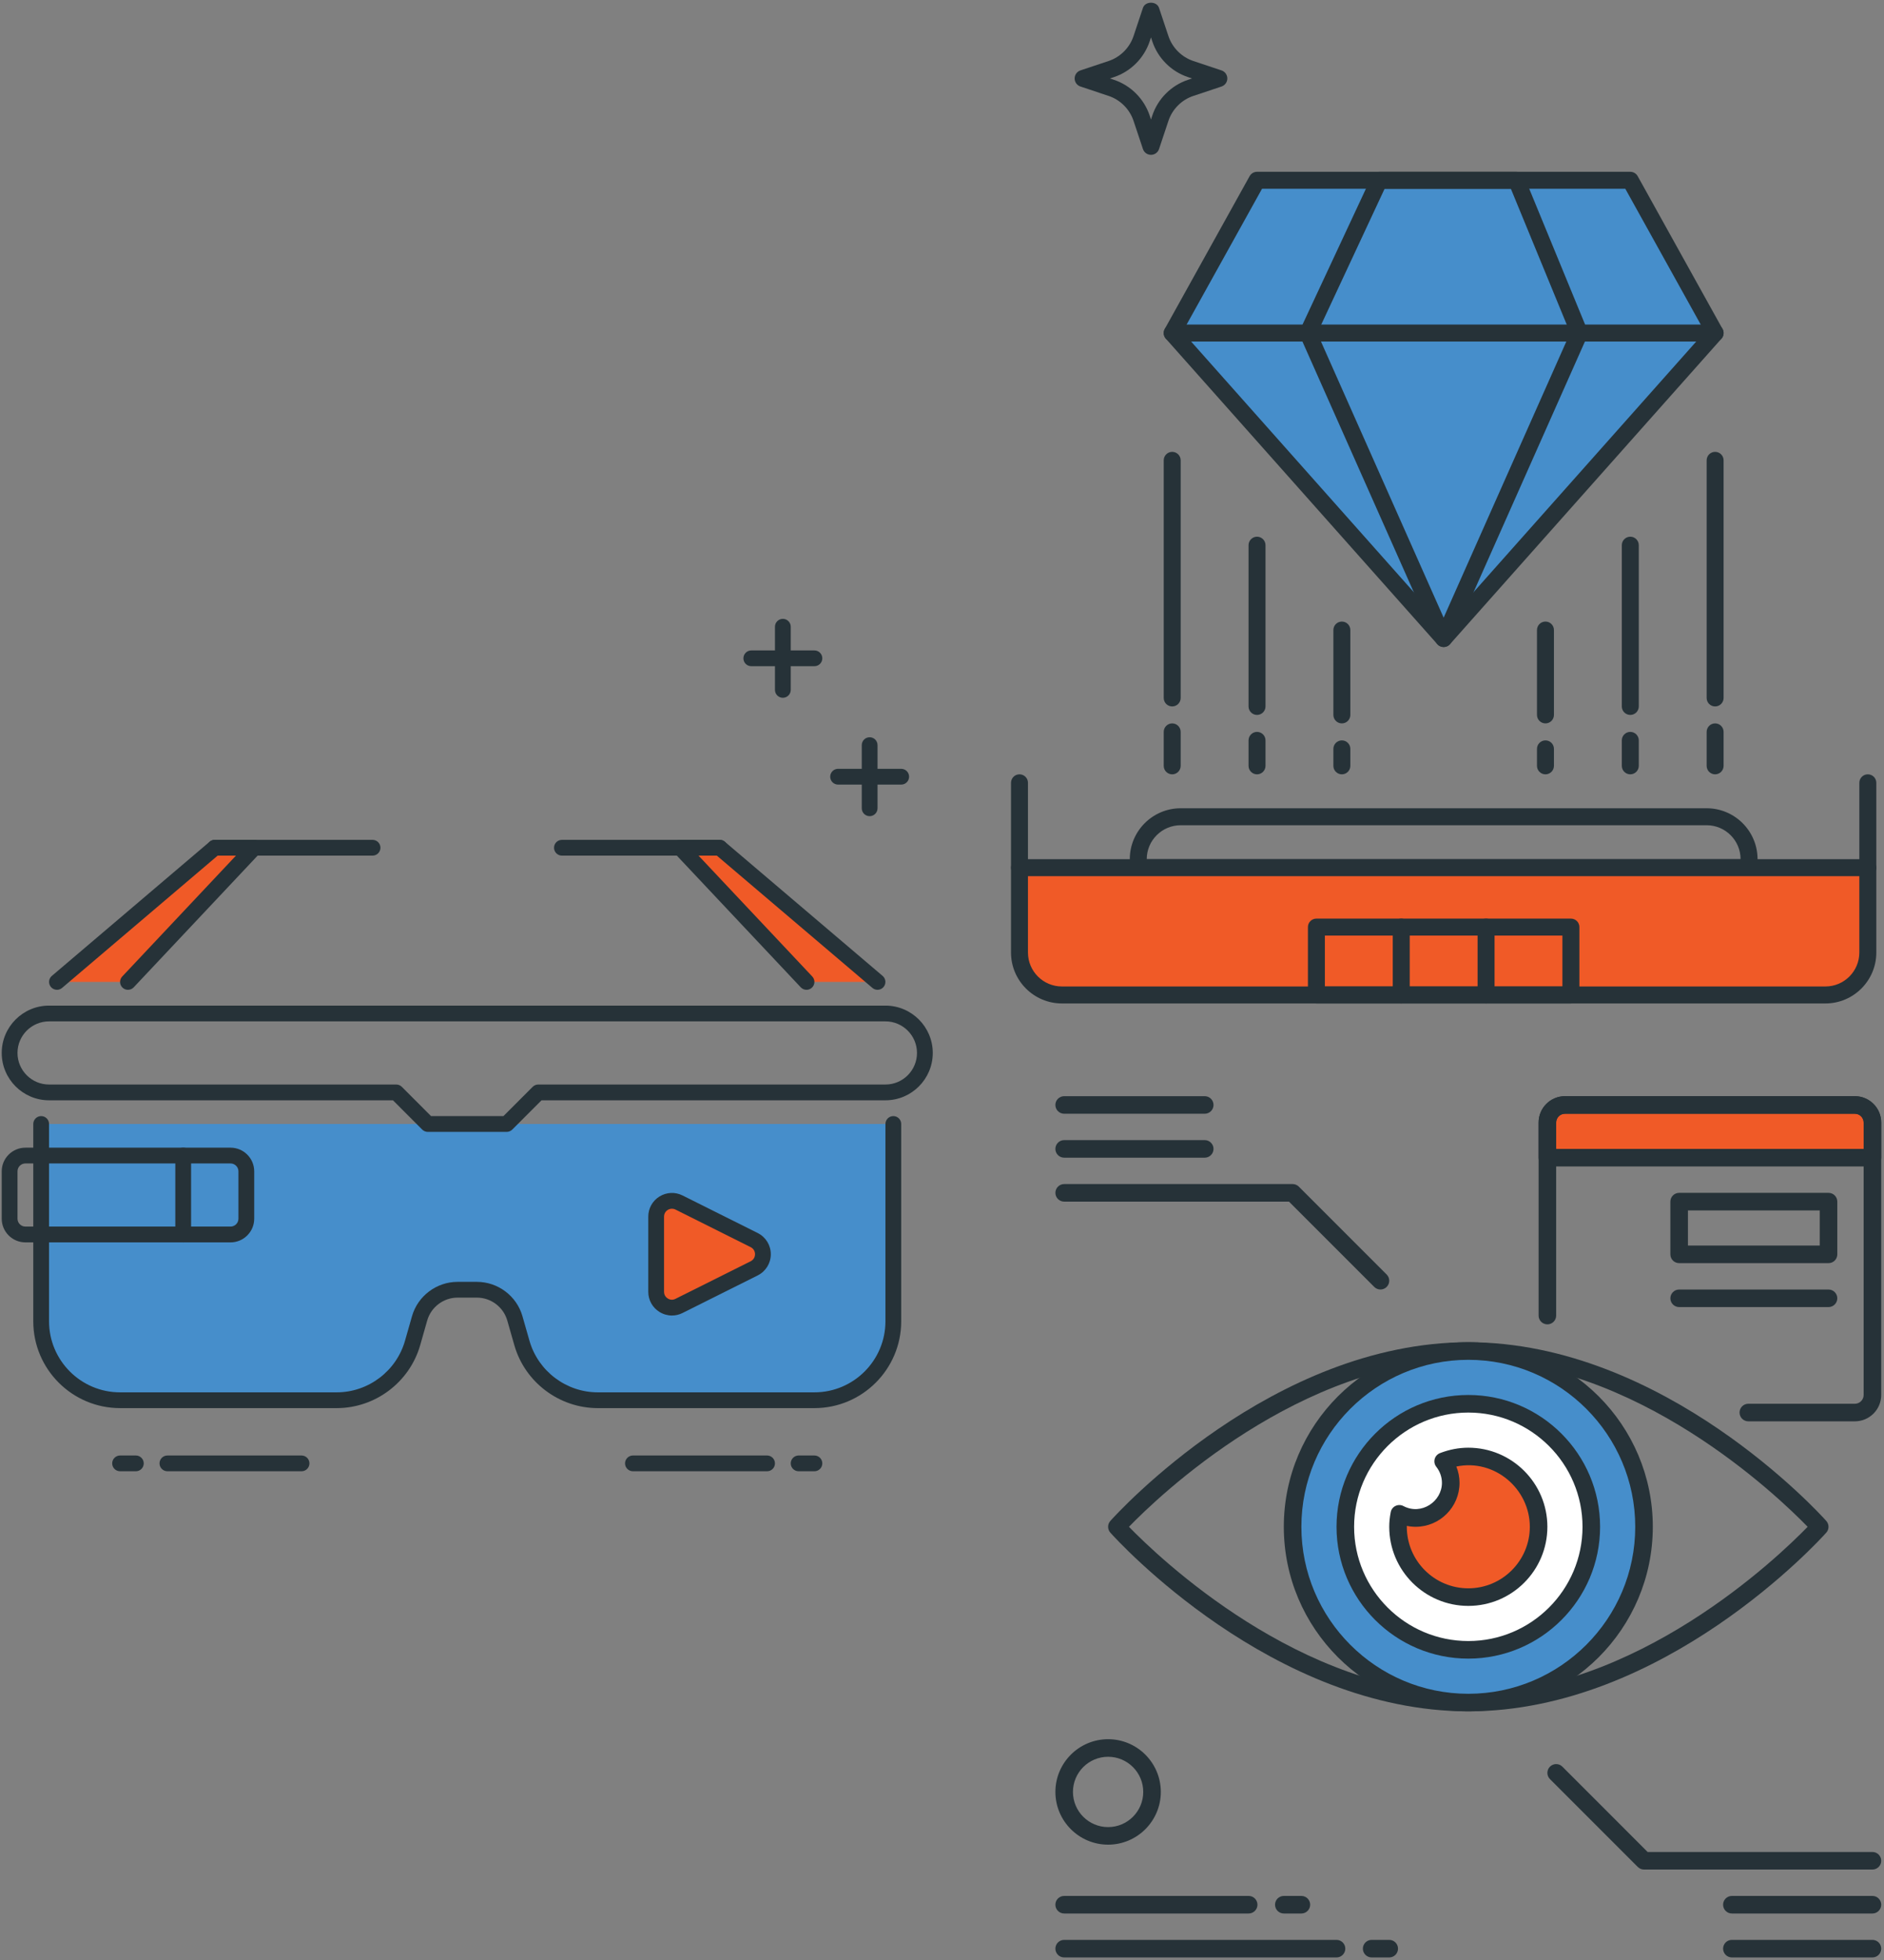 <?xml version="1.0" encoding="UTF-8"?>
<svg width="175px" height="182px" viewBox="0 0 175 182" version="1.1" xmlns="http://www.w3.org/2000/svg" xmlns:xlink="http://www.w3.org/1999/xlink">
    <rect x="0" y="0" width="175" height="182" fill="#808080" stroke="none"/>
    <!-- Generator: Sketch 50.2 (55047) - http://www.bohemiancoding.com/sketch -->
    <title>VRAR-icon</title>
    <desc>Created with Sketch.</desc>
    <defs></defs>
    <g id="Page-1" stroke="none" stroke-width="1" fill="none" fill-rule="evenodd">
        <g id="VRAR-icon" transform="translate(-8, -5)" fill-rule="nonzero">
            <g id="Layer_8" transform="translate(8, 5)">
                <path d="M78.581,113.897 C78.176,113.897 77.848,113.569 77.848,113.166 L77.848,107.303 C77.848,106.898 77.519,106.57 77.116,106.57 L71.253,106.57 C70.848,106.57 70.52,106.241 70.52,105.838 C70.52,105.434 70.848,105.105 71.253,105.105 L77.116,105.105 C78.328,105.105 79.315,106.091 79.315,107.304 L79.315,113.167 C79.313,113.569 78.986,113.897 78.581,113.897" id="Shape" fill="#263238"></path>
                <path d="M3.825,104.37 L3.825,122.693 C3.825,126.741 7.106,130.022 11.154,130.022 L31.278,130.022 C34.549,130.022 37.424,127.852 38.325,124.707 L38.976,122.418 C39.427,120.846 40.866,119.761 42.5,119.761 L44.302,119.761 C45.939,119.761 47.376,120.846 47.825,122.418 L48.479,124.707 C49.378,127.853 52.253,130.022 55.526,130.022 L75.65,130.022 C79.697,130.022 82.979,126.741 82.979,122.693 L82.979,104.37" id="Shape" fill="#468ECB"></path>
                <path d="M75.649,130.754 L55.525,130.754 C51.945,130.754 48.757,128.352 47.774,124.908 L47.12,122.621 C46.762,121.368 45.602,120.494 44.301,120.494 L42.5,120.494 C41.199,120.494 40.04,121.368 39.682,122.62 L39.031,124.908 C38.046,128.351 34.858,130.754 31.278,130.754 L11.153,130.754 C6.707,130.754 3.091,127.139 3.091,122.693 L3.091,104.37 C3.091,103.967 3.42,103.638 3.824,103.638 C4.228,103.638 4.556,103.967 4.556,104.37 L4.556,122.693 C4.556,126.328 7.516,129.289 11.152,129.289 L31.276,129.289 C34.205,129.289 36.813,127.322 37.617,124.505 L38.27,122.218 C38.808,120.34 40.546,119.03 42.499,119.03 L44.301,119.03 C46.254,119.03 47.993,120.341 48.529,122.218 L49.183,124.505 C49.989,127.322 52.598,129.289 55.526,129.289 L75.65,129.289 C79.287,129.289 82.246,126.328 82.246,122.693 L82.246,104.37 C82.246,103.967 82.574,103.638 82.979,103.638 C83.384,103.638 83.711,103.967 83.711,104.37 L83.711,122.693 C83.71,127.139 80.094,130.754 75.649,130.754" id="Shape" fill="#263238"></path>
                <path d="M47.066,105.104 L39.736,105.104 C39.542,105.104 39.356,105.026 39.218,104.889 L36.502,102.171 L4.556,102.171 C2.134,102.171 0.16,100.199 0.16,97.775 C0.16,95.351 2.134,93.378 4.556,93.378 L82.245,93.378 C84.67,93.378 86.642,95.351 86.642,97.775 C86.642,100.199 84.67,102.171 82.245,102.171 L50.301,102.171 L47.584,104.889 C47.447,105.025 47.261,105.104 47.066,105.104 Z M40.04,103.638 L46.762,103.638 L49.479,100.92 C49.616,100.783 49.802,100.706 49.997,100.706 L82.245,100.706 C83.863,100.706 85.177,99.393 85.177,97.774 C85.177,96.157 83.863,94.842 82.245,94.842 L4.556,94.842 C2.941,94.842 1.625,96.156 1.625,97.774 C1.625,99.392 2.94,100.706 4.556,100.706 L36.805,100.706 C37,100.706 37.186,100.783 37.324,100.92 L40.04,103.638 Z" id="Shape" fill="#263238"></path>
                <path d="M70.055,115.152 L63.071,111.661 C62.096,111.174 60.95,111.882 60.95,112.974 L60.95,119.953 C60.95,121.044 62.096,121.753 63.071,121.266 L70.055,117.775 C71.134,117.233 71.134,115.693 70.055,115.152" id="Shape" fill="#F05A27"></path>
                <path d="M62.414,122.156 C62.014,122.156 61.616,122.044 61.259,121.825 C60.607,121.422 60.217,120.722 60.217,119.954 L60.217,112.971 C60.217,112.205 60.607,111.505 61.259,111.102 C61.914,110.701 62.711,110.663 63.399,111.007 L70.383,114.496 C71.131,114.872 71.598,115.625 71.598,116.463 C71.598,117.303 71.131,118.055 70.383,118.431 L63.399,121.921 C63.085,122.078 62.749,122.156 62.414,122.156 M62.417,112.238 C62.238,112.238 62.098,112.305 62.03,112.349 C61.926,112.412 61.682,112.603 61.682,112.97 L61.682,119.953 C61.682,120.323 61.926,120.512 62.03,120.576 C62.134,120.642 62.412,120.777 62.743,120.607 L69.727,117.118 C69.98,116.992 70.132,116.746 70.132,116.462 C70.132,116.179 69.981,115.933 69.727,115.807 L62.743,112.316 C62.625,112.258 62.515,112.238 62.417,112.238" id="Shape" fill="#263238"></path>
                <path d="M21.415,115.364 L2.359,115.364 C1.147,115.364 0.16,114.378 0.16,113.166 L0.16,108.768 C0.16,107.556 1.146,106.57 2.359,106.57 L21.415,106.57 C22.627,106.57 23.613,107.556 23.613,108.768 L23.613,113.166 C23.613,114.378 22.626,115.364 21.415,115.364 Z M2.359,108.034 C1.955,108.034 1.626,108.364 1.626,108.767 L1.626,113.165 C1.626,113.568 1.955,113.896 2.359,113.896 L21.415,113.896 C21.818,113.896 22.148,113.568 22.148,113.165 L22.148,108.767 C22.148,108.364 21.818,108.034 21.415,108.034 L2.359,108.034 Z" id="Shape" fill="#263238"></path>
                <polyline id="Shape" fill="#F05A27" points="11.887 91.178 23.613 78.719 19.948 78.719 5.291 91.178"></polyline>
                <path d="M5.291,91.911 C5.082,91.911 4.877,91.823 4.732,91.653 C4.469,91.343 4.507,90.882 4.815,90.62 L19.473,78.16 C19.607,78.047 19.773,77.985 19.948,77.985 L23.613,77.985 C23.907,77.985 24.17,78.16 24.286,78.427 C24.402,78.697 24.348,79.008 24.147,79.221 L12.42,91.681 C12.143,91.976 11.677,91.99 11.384,91.712 C11.089,91.435 11.076,90.969 11.354,90.675 L21.917,79.451 L20.218,79.451 L5.766,91.736 C5.628,91.854 5.459,91.911 5.291,91.911" id="Shape" fill="#263238"></path>
                <path d="M34.606,79.451 L19.948,79.451 C19.545,79.451 19.216,79.123 19.216,78.719 C19.216,78.315 19.545,77.986 19.948,77.986 L34.606,77.986 C35.009,77.986 35.339,78.315 35.339,78.719 C35.339,79.123 35.01,79.451 34.606,79.451" id="Shape" fill="#263238"></path>
                <polyline id="Shape" fill="#F05A27" points="74.916 91.178 63.19 78.719 66.854 78.719 81.512 91.178"></polyline>
                <path d="M81.512,91.911 C81.345,91.911 81.177,91.854 81.037,91.736 L66.585,79.451 L64.886,79.451 L75.45,90.675 C75.728,90.968 75.713,91.434 75.418,91.712 C75.123,91.99 74.661,91.976 74.381,91.681 L62.655,79.222 C62.455,79.009 62.401,78.698 62.516,78.428 C62.632,78.161 62.897,77.986 63.189,77.986 L66.853,77.986 C67.026,77.986 67.195,78.048 67.328,78.161 L81.986,90.621 C82.294,90.883 82.331,91.344 82.069,91.654 C81.926,91.823 81.719,91.911 81.512,91.911" id="Shape" fill="#263238"></path>
                <path d="M66.854,79.451 L52.196,79.451 C51.791,79.451 51.463,79.123 51.463,78.719 C51.463,78.315 51.791,77.986 52.196,77.986 L66.854,77.986 C67.259,77.986 67.587,78.315 67.587,78.719 C67.587,79.123 67.259,79.451 66.854,79.451" id="Shape" fill="#263238"></path>
                <path d="M12.62,136.617 L11.154,136.617 C10.751,136.617 10.421,136.289 10.421,135.886 C10.421,135.482 10.751,135.153 11.154,135.153 L12.62,135.153 C13.024,135.153 13.352,135.482 13.352,135.886 C13.352,136.289 13.023,136.617 12.62,136.617" id="Shape" fill="#263238"></path>
                <path d="M28.011,136.617 L15.551,136.617 C15.146,136.617 14.818,136.289 14.818,135.886 C14.818,135.482 15.146,135.153 15.551,135.153 L28.01,135.153 C28.413,135.153 28.742,135.482 28.742,135.886 C28.743,136.289 28.414,136.617 28.011,136.617" id="Shape" fill="#263238"></path>
                <path d="M75.649,136.617 L74.183,136.617 C73.778,136.617 73.45,136.289 73.45,135.886 C73.45,135.482 73.778,135.153 74.183,135.153 L75.649,135.153 C76.054,135.153 76.382,135.482 76.382,135.886 C76.382,136.289 76.054,136.617 75.649,136.617" id="Shape" fill="#263238"></path>
                <path d="M71.251,136.617 L58.792,136.617 C58.387,136.617 58.059,136.289 58.059,135.886 C58.059,135.482 58.387,135.153 58.792,135.153 L71.251,135.153 C71.656,135.153 71.983,135.482 71.983,135.886 C71.984,136.289 71.657,136.617 71.251,136.617" id="Shape" fill="#263238"></path>
                <path d="M83.71,72.856 L77.847,72.856 C77.442,72.856 77.115,72.527 77.115,72.123 C77.115,71.719 77.443,71.39 77.847,71.39 L83.71,71.39 C84.115,71.39 84.443,71.719 84.443,72.123 C84.443,72.527 84.116,72.856 83.71,72.856" id="Shape" fill="#263238"></path>
                <path d="M75.649,61.862 L69.786,61.862 C69.381,61.862 69.054,61.534 69.054,61.13 C69.054,60.726 69.381,60.397 69.786,60.397 L75.649,60.397 C76.054,60.397 76.382,60.726 76.382,61.13 C76.382,61.534 76.054,61.862 75.649,61.862" id="Shape" fill="#263238"></path>
                <path d="M72.717,64.793 C72.312,64.793 71.984,64.465 71.984,64.061 L71.984,58.198 C71.984,57.793 72.312,57.465 72.717,57.465 C73.122,57.465 73.45,57.793 73.45,58.198 L73.45,64.061 C73.45,64.465 73.123,64.793 72.717,64.793" id="Shape" fill="#263238"></path>
                <path d="M80.779,75.787 C80.374,75.787 80.047,75.459 80.047,75.054 L80.047,69.191 C80.047,68.787 80.375,68.458 80.779,68.458 C81.184,68.458 81.512,68.787 81.512,69.191 L81.512,75.054 C81.512,75.459 81.184,75.787 80.779,75.787" id="Shape" fill="#263238"></path>
                <path d="M17.017,115.364 C16.614,115.364 16.284,115.034 16.284,114.631 L16.284,107.303 C16.284,106.898 16.614,106.57 17.017,106.57 C17.421,106.57 17.75,106.898 17.75,107.303 L17.75,114.631 C17.75,115.034 17.42,115.364 17.017,115.364" id="Shape" fill="#263238"></path>
                <path d="M162.465,81.357 L105.73,81.357 C105.294,81.357 104.943,81.003 104.943,80.569 L104.943,79.781 C104.943,77.174 107.063,75.053 109.671,75.053 L158.527,75.053 C161.134,75.053 163.255,77.174 163.255,79.781 L163.255,80.569 C163.254,81.004 162.901,81.357 162.465,81.357 M106.518,79.782 L161.678,79.782 C161.678,78.043 160.265,76.63 158.527,76.63 L109.67,76.63 C107.933,76.63 106.518,78.043 106.518,79.782" id="Shape" fill="#263238"></path>
                <polygon id="Shape" fill="#468ECB" points="134.098 59.293 108.883 30.926 116.762 16.742 151.434 16.742 159.314 30.926"></polygon>
                <path d="M134.098,60.082 C133.873,60.082 133.659,59.985 133.509,59.817 L108.292,31.449 C108.07,31.2 108.031,30.835 108.192,30.544 L116.073,16.36 C116.212,16.109 116.475,15.953 116.761,15.953 L151.433,15.953 C151.719,15.953 151.983,16.109 152.122,16.36 L160.002,30.544 C160.164,30.835 160.124,31.2 159.901,31.449 L134.686,59.817 C134.538,59.985 134.323,60.082 134.098,60.082 Z M109.843,30.819 L134.098,58.109 L158.354,30.819 L150.971,17.529 L117.226,17.529 L109.843,30.819 Z" id="Shape" fill="#263238"></path>
                <path d="M134.098,60.082 C133.787,60.082 133.504,59.898 133.378,59.614 L120.771,31.246 C120.677,31.038 120.681,30.8 120.776,30.593 L127.399,16.409 C127.529,16.129 127.807,15.953 128.113,15.953 L140.87,15.953 C141.191,15.953 141.478,16.147 141.599,16.441 L147.436,30.626 C147.519,30.824 147.515,31.048 147.428,31.245 L134.82,59.613 C134.692,59.898 134.409,60.082 134.098,60.082 Z M122.356,30.934 L134.097,57.354 L145.848,30.913 L140.341,17.529 L128.613,17.529 L122.356,30.934 Z" id="Shape" fill="#263238"></path>
                <path d="M159.314,31.714 L108.882,31.714 C108.445,31.714 108.094,31.36 108.094,30.926 C108.094,30.492 108.446,30.138 108.882,30.138 L159.314,30.138 C159.75,30.138 160.101,30.491 160.101,30.926 C160.101,31.361 159.75,31.714 159.314,31.714" id="Shape" fill="#263238"></path>
                <path d="M108.883,65.598 C108.446,65.598 108.095,65.244 108.095,64.81 L108.095,42.746 C108.095,42.312 108.447,41.958 108.883,41.958 C109.318,41.958 109.67,42.312 109.67,42.746 L109.67,64.81 C109.67,65.244 109.317,65.598 108.883,65.598" id="Shape" fill="#263238"></path>
                <path d="M108.883,71.902 C108.446,71.902 108.095,71.548 108.095,71.114 L108.095,67.962 C108.095,67.528 108.447,67.173 108.883,67.173 C109.318,67.173 109.67,67.527 109.67,67.962 L109.67,71.114 C109.67,71.547 109.317,71.902 108.883,71.902" id="Shape" fill="#263238"></path>
                <path d="M116.762,66.386 C116.326,66.386 115.974,66.032 115.974,65.598 L115.974,50.625 C115.974,50.191 116.327,49.837 116.762,49.837 C117.199,49.837 117.55,50.191 117.55,50.625 L117.55,65.597 C117.55,66.031 117.198,66.386 116.762,66.386" id="Shape" fill="#263238"></path>
                <path d="M116.762,71.902 C116.326,71.902 115.974,71.548 115.974,71.114 L115.974,68.75 C115.974,68.315 116.327,67.962 116.762,67.962 C117.199,67.962 117.55,68.316 117.55,68.75 L117.55,71.114 C117.55,71.547 117.198,71.902 116.762,71.902" id="Shape" fill="#263238"></path>
                <path d="M124.643,67.173 C124.207,67.173 123.854,66.819 123.854,66.385 L123.854,58.505 C123.854,58.07 124.208,57.717 124.643,57.717 C125.078,57.717 125.431,58.071 125.431,58.505 L125.431,66.385 C125.431,66.82 125.077,67.173 124.643,67.173" id="Shape" fill="#263238"></path>
                <path d="M124.643,71.902 C124.207,71.902 123.854,71.548 123.854,71.114 L123.854,69.538 C123.854,69.104 124.208,68.75 124.643,68.75 C125.078,68.75 125.431,69.104 125.431,69.538 L125.431,71.114 C125.431,71.547 125.077,71.902 124.643,71.902" id="Shape" fill="#263238"></path>
                <path d="M159.314,65.598 C158.877,65.598 158.526,65.244 158.526,64.81 L158.526,42.746 C158.526,42.312 158.878,41.958 159.314,41.958 C159.75,41.958 160.101,42.312 160.101,42.746 L160.101,64.81 C160.102,65.244 159.75,65.598 159.314,65.598" id="Shape" fill="#263238"></path>
                <path d="M159.314,71.902 C158.877,71.902 158.526,71.548 158.526,71.114 L158.526,67.962 C158.526,67.528 158.878,67.173 159.314,67.173 C159.75,67.173 160.101,67.527 160.101,67.962 L160.101,71.114 C160.102,71.547 159.75,71.902 159.314,71.902" id="Shape" fill="#263238"></path>
                <path d="M151.434,66.386 C150.999,66.386 150.646,66.032 150.646,65.598 L150.646,50.625 C150.646,50.191 151,49.837 151.434,49.837 C151.87,49.837 152.223,50.191 152.223,50.625 L152.223,65.597 C152.223,66.031 151.869,66.386 151.434,66.386" id="Shape" fill="#263238"></path>
                <path d="M151.434,71.902 C150.999,71.902 150.646,71.548 150.646,71.114 L150.646,68.75 C150.646,68.315 151,67.962 151.434,67.962 C151.87,67.962 152.223,68.316 152.223,68.75 L152.223,71.114 C152.223,71.547 151.869,71.902 151.434,71.902" id="Shape" fill="#263238"></path>
                <path d="M143.554,67.173 C143.118,67.173 142.766,66.819 142.766,66.385 L142.766,58.505 C142.766,58.07 143.119,57.717 143.554,57.717 C143.991,57.717 144.342,58.071 144.342,58.505 L144.342,66.385 C144.342,66.82 143.99,67.173 143.554,67.173" id="Shape" fill="#263238"></path>
                <path d="M143.554,71.902 C143.118,71.902 142.766,71.548 142.766,71.114 L142.766,69.538 C142.766,69.104 143.119,68.75 143.554,68.75 C143.991,68.75 144.342,69.104 144.342,69.538 L144.342,71.114 C144.342,71.547 143.99,71.902 143.554,71.902" id="Shape" fill="#263238"></path>
                <path d="M94.698,81.357 C94.262,81.357 93.91,81.003 93.91,80.569 L93.91,72.689 C93.91,72.255 94.263,71.901 94.698,71.901 C95.133,71.901 95.485,72.255 95.485,72.689 L95.485,80.569 C95.485,81.004 95.134,81.357 94.698,81.357" id="Shape" fill="#263238"></path>
                <path d="M173.497,81.357 C173.062,81.357 172.709,81.003 172.709,80.569 L172.709,72.689 C172.709,72.255 173.063,71.901 173.497,71.901 C173.934,71.901 174.286,72.255 174.286,72.689 L174.286,80.569 C174.286,81.004 173.934,81.357 173.497,81.357" id="Shape" fill="#263238"></path>
                <path d="M169.558,92.39 L98.639,92.39 C96.462,92.39 94.699,90.626 94.699,88.45 L94.699,80.57 L173.498,80.57 L173.498,88.45 C173.497,90.625 171.734,92.39 169.558,92.39" id="Shape" fill="#F05A27"></path>
                <path d="M169.558,93.178 L98.639,93.178 C96.032,93.178 93.91,91.057 93.91,88.45 L93.91,80.57 C93.91,80.136 94.263,79.782 94.698,79.782 L173.497,79.782 C173.934,79.782 174.286,80.136 174.286,80.57 L174.286,88.45 C174.286,91.057 172.165,93.178 169.558,93.178 Z M95.485,81.357 L95.485,88.449 C95.485,90.188 96.9,91.601 98.638,91.601 L169.557,91.601 C171.296,91.601 172.708,90.188 172.708,88.449 L172.708,81.357 L95.485,81.357 Z" id="Shape" fill="#263238"></path>
                <path d="M145.917,93.178 L122.278,93.178 C121.841,93.178 121.49,92.825 121.49,92.39 L121.49,86.086 C121.49,85.649 121.842,85.298 122.278,85.298 L145.917,85.298 C146.355,85.298 146.706,85.649 146.706,86.086 L146.706,92.39 C146.706,92.825 146.354,93.178 145.917,93.178 Z M123.065,91.602 L145.129,91.602 L145.129,86.874 L123.065,86.874 L123.065,91.602 Z" id="Shape" fill="#263238"></path>
                <path d="M130.158,93.178 C129.722,93.178 129.369,92.824 129.369,92.39 L129.369,86.086 C129.369,85.652 129.723,85.298 130.158,85.298 C130.593,85.298 130.946,85.652 130.946,86.086 L130.946,92.39 C130.946,92.823 130.593,93.178 130.158,93.178" id="Shape" fill="#263238"></path>
                <path d="M138.038,93.178 C137.601,93.178 137.25,92.824 137.25,92.39 L137.25,86.086 C137.25,85.652 137.602,85.298 138.038,85.298 C138.474,85.298 138.826,85.652 138.826,86.086 L138.826,92.39 C138.826,92.823 138.474,93.178 138.038,93.178" id="Shape" fill="#263238"></path>
                <path d="M106.912,14.378 C106.573,14.378 106.271,14.161 106.165,13.839 L105.293,11.226 C104.93,10.136 104.063,9.268 102.972,8.905 L100.359,8.033 C100.038,7.926 99.821,7.624 99.821,7.286 C99.821,6.948 100.038,6.647 100.359,6.538 L102.972,5.667 C104.063,5.303 104.93,4.436 105.293,3.346 L106.165,0.733 C106.38,0.09 107.444,0.09 107.66,0.733 L108.531,3.346 C108.892,4.435 109.76,5.303 110.852,5.667 L113.465,6.538 C113.785,6.646 114.003,6.947 114.003,7.286 C114.003,7.625 113.785,7.926 113.465,8.033 L110.852,8.905 C109.76,9.268 108.892,10.136 108.531,11.226 L107.66,13.839 C107.553,14.161 107.25,14.378 106.912,14.378 Z M103.1,7.286 L103.471,7.411 C105.029,7.93 106.267,9.17 106.789,10.728 L106.912,11.098 L107.035,10.728 C107.554,9.169 108.794,7.929 110.353,7.411 L110.723,7.286 L110.353,7.161 C108.793,6.642 107.553,5.402 107.035,3.843 L106.912,3.473 L106.789,3.843 C106.267,5.402 105.028,6.642 103.471,7.161 L103.1,7.286 Z" id="Shape" fill="#263238"></path>
                <path d="M173.926,107.5 L143.733,107.5 L143.733,104.235 C143.733,103.334 144.462,102.602 145.365,102.602 L172.295,102.602 C173.197,102.602 173.927,103.333 173.927,104.235 L173.927,107.5 L173.926,107.5 Z" id="Shape" fill="#F05A27"></path>
                <path d="M173.926,108.315 L143.733,108.315 C143.283,108.315 142.917,107.949 142.917,107.5 L142.917,104.235 C142.917,102.885 144.015,101.787 145.365,101.787 L172.295,101.787 C173.646,101.787 174.742,102.886 174.742,104.235 L174.742,107.5 C174.741,107.949 174.376,108.315 173.926,108.315 Z M144.548,106.684 L173.11,106.684 L173.11,104.236 C173.11,103.786 172.745,103.42 172.295,103.42 L145.365,103.42 C144.915,103.42 144.549,103.786 144.549,104.236 L144.549,106.684 L144.548,106.684 Z" id="Shape" fill="#263238"></path>
                <path d="M136.388,158.911 C118.204,158.911 103.742,142.997 103.136,142.317 C102.861,142.009 102.861,141.538 103.136,141.23 C103.742,140.551 118.204,124.636 136.388,124.636 C154.57,124.636 169.032,140.551 169.639,141.23 C169.915,141.538 169.915,142.009 169.639,142.317 C169.031,142.997 154.569,158.911 136.388,158.911 M104.866,141.774 C107.595,144.583 120.793,157.279 136.387,157.279 C151.979,157.279 165.178,144.583 167.907,141.774 C165.178,138.965 151.979,126.268 136.387,126.268 C120.78,126.269 107.592,138.965 104.866,141.774" id="Shape" fill="#263238"></path>
                <path d="M152.709,141.774 C152.709,150.789 145.398,158.095 136.388,158.095 C127.372,158.095 120.067,150.788 120.067,141.774 C120.067,132.76 127.373,125.453 136.388,125.453 C145.398,125.453 152.709,132.76 152.709,141.774" id="Shape" fill="#468ECB"></path>
                <path d="M136.388,158.911 C126.936,158.911 119.25,151.223 119.25,141.774 C119.25,132.324 126.936,124.636 136.388,124.636 C145.836,124.636 153.525,132.324 153.525,141.774 C153.524,151.224 145.836,158.911 136.388,158.911 M136.388,126.269 C127.838,126.269 120.882,133.225 120.882,141.775 C120.882,150.324 127.838,157.28 136.388,157.28 C144.937,157.28 151.893,150.324 151.893,141.775 C151.893,133.225 144.937,126.269 136.388,126.269" id="Shape" fill="#263238"></path>
                <path d="M136.388,153.198 C130.077,153.199 124.962,148.084 124.962,141.774 C124.962,135.463 130.077,130.348 136.388,130.348 C142.698,130.348 147.812,135.463 147.812,141.774 C147.812,148.084 142.697,153.198 136.388,153.198" id="Shape" fill="#FFFFFF"></path>
                <path d="M136.388,154.015 C129.638,154.015 124.146,148.526 124.146,141.775 C124.146,135.025 129.638,129.534 136.388,129.534 C143.139,129.534 148.628,135.025 148.628,141.775 C148.628,148.525 143.139,154.015 136.388,154.015 M136.388,131.166 C130.538,131.166 125.78,135.925 125.78,141.774 C125.78,147.623 130.539,152.382 136.388,152.382 C142.237,152.382 146.996,147.623 146.996,141.774 C146.996,135.925 142.237,131.166 136.388,131.166" id="Shape" fill="#263238"></path>
                <path d="M142.916,141.774 C142.916,138.169 139.992,135.245 136.388,135.245 C135.562,135.245 134.782,135.414 134.054,135.694 C134.486,136.248 134.756,136.936 134.756,137.693 C134.756,139.495 133.291,140.958 131.49,140.958 C130.942,140.958 130.432,140.81 129.98,140.572 C129.906,140.961 129.858,141.362 129.858,141.774 C129.858,145.379 132.782,148.302 136.387,148.302 C139.992,148.303 142.916,145.38 142.916,141.774" id="Shape" fill="#F05A27"></path>
                <path d="M136.388,149.119 C132.337,149.119 129.043,145.826 129.043,141.774 C129.043,141.346 129.085,140.906 129.18,140.42 C129.225,140.165 129.391,139.948 129.625,139.835 C129.858,139.724 130.133,139.727 130.361,139.848 C132.033,140.732 133.938,139.423 133.938,137.693 C133.938,137.156 133.756,136.638 133.41,136.197 C133.25,135.995 133.196,135.726 133.265,135.476 C133.332,135.226 133.517,135.025 133.76,134.93 C134.627,134.598 135.509,134.429 136.387,134.429 C140.437,134.429 143.732,137.723 143.732,141.774 C143.732,145.826 140.438,149.119 136.388,149.119 M130.675,141.688 C130.675,141.716 130.675,141.745 130.675,141.774 C130.675,144.922 133.238,147.487 136.388,147.487 C139.536,147.487 142.101,144.923 142.101,141.774 C142.101,138.254 138.827,135.433 135.274,136.179 C135.471,136.657 135.572,137.168 135.572,137.693 C135.572,139.944 133.742,141.774 131.491,141.774 C131.217,141.774 130.945,141.745 130.675,141.688" id="Shape" fill="#263238"></path>
                <path d="M120.882,177.681 L119.25,177.681 C118.799,177.681 118.435,177.315 118.435,176.865 C118.435,176.417 118.799,176.05 119.25,176.05 L120.882,176.05 C121.331,176.05 121.698,176.417 121.698,176.865 C121.698,177.314 121.331,177.681 120.882,177.681" id="Shape" fill="#263238"></path>
                <path d="M115.985,177.681 L98.848,177.681 C98.396,177.681 98.032,177.315 98.032,176.865 C98.032,176.417 98.396,176.05 98.848,176.05 L115.985,176.05 C116.435,176.05 116.801,176.417 116.801,176.865 C116.802,177.314 116.436,177.681 115.985,177.681" id="Shape" fill="#263238"></path>
                <path d="M129.043,181.762 L127.411,181.762 C126.96,181.762 126.594,181.395 126.594,180.946 C126.594,180.496 126.96,180.131 127.411,180.131 L129.043,180.131 C129.492,180.131 129.858,180.496 129.858,180.946 C129.858,181.395 129.492,181.762 129.043,181.762" id="Shape" fill="#263238"></path>
                <path d="M124.146,181.762 L98.849,181.762 C98.397,181.762 98.033,181.395 98.033,180.946 C98.033,180.496 98.397,180.131 98.849,180.131 L124.146,180.131 C124.596,180.131 124.962,180.496 124.962,180.946 C124.962,181.395 124.596,181.762 124.146,181.762" id="Shape" fill="#263238"></path>
                <path d="M172.294,131.981 L162.399,131.981 C161.947,131.981 161.583,131.615 161.583,131.166 C161.583,130.716 161.947,130.349 162.399,130.349 L172.294,130.349 C172.744,130.349 173.109,129.983 173.109,129.534 L173.109,104.236 C173.109,103.786 172.744,103.42 172.294,103.42 L145.364,103.42 C144.914,103.42 144.548,103.786 144.548,104.236 L144.548,122.161 C144.548,122.612 144.181,122.976 143.733,122.976 C143.283,122.976 142.917,122.612 142.917,122.161 L142.917,104.236 C142.917,102.886 144.015,101.788 145.365,101.788 L172.295,101.788 C173.646,101.788 174.742,102.887 174.742,104.236 L174.742,129.534 C174.741,130.883 173.645,131.981 172.294,131.981" id="Shape" fill="#263238"></path>
                <path d="M128.227,119.74 C128.019,119.74 127.809,119.661 127.651,119.501 L119.729,111.58 L98.849,111.58 C98.4,111.58 98.033,111.213 98.033,110.764 C98.033,110.314 98.4,109.948 98.849,109.948 L120.067,109.948 C120.283,109.948 120.49,110.034 120.643,110.187 L128.804,118.348 C129.122,118.666 129.122,119.183 128.804,119.501 C128.644,119.661 128.436,119.74 128.227,119.74" id="Shape" fill="#263238"></path>
                <path d="M173.926,173.601 L152.709,173.601 C152.491,173.601 152.284,173.514 152.132,173.362 L143.971,165.202 C143.652,164.884 143.652,164.367 143.971,164.047 C144.29,163.729 144.807,163.729 145.125,164.047 L153.046,171.97 L173.926,171.97 C174.376,171.97 174.741,172.336 174.741,172.786 C174.741,173.233 174.376,173.601 173.926,173.601" id="Shape" fill="#263238"></path>
                <path d="M111.905,107.5 L98.848,107.5 C98.399,107.5 98.032,107.134 98.032,106.684 C98.032,106.234 98.399,105.868 98.848,105.868 L111.905,105.868 C112.354,105.868 112.721,106.234 112.721,106.684 C112.721,107.134 112.354,107.5 111.905,107.5" id="Shape" fill="#263238"></path>
                <path d="M111.905,103.419 L98.848,103.419 C98.399,103.419 98.032,103.054 98.032,102.603 C98.032,102.153 98.399,101.788 98.848,101.788 L111.905,101.788 C112.354,101.788 112.721,102.153 112.721,102.603 C112.722,103.054 112.354,103.419 111.905,103.419" id="Shape" fill="#263238"></path>
                <path d="M173.926,181.762 L160.869,181.762 C160.419,181.762 160.054,181.395 160.054,180.946 C160.054,180.496 160.419,180.131 160.869,180.131 L173.926,180.131 C174.376,180.131 174.741,180.496 174.741,180.946 C174.741,181.395 174.376,181.762 173.926,181.762" id="Shape" fill="#263238"></path>
                <path d="M173.926,177.681 L160.869,177.681 C160.419,177.681 160.054,177.315 160.054,176.865 C160.054,176.417 160.419,176.05 160.869,176.05 L173.926,176.05 C174.376,176.05 174.741,176.417 174.741,176.865 C174.741,177.314 174.376,177.681 173.926,177.681" id="Shape" fill="#263238"></path>
                <path d="M102.929,171.29 C100.229,171.29 98.033,169.093 98.033,166.393 C98.033,163.694 100.229,161.497 102.929,161.497 C105.629,161.497 107.825,163.694 107.825,166.393 C107.825,169.093 105.629,171.29 102.929,171.29 M102.929,163.129 C101.127,163.129 99.664,164.592 99.664,166.393 C99.664,168.194 101.127,169.659 102.929,169.659 C104.73,169.659 106.193,168.194 106.193,166.393 C106.193,164.592 104.729,163.129 102.929,163.129" id="Shape" fill="#263238"></path>
                <path d="M169.846,117.292 L155.973,117.292 C155.523,117.292 155.157,116.927 155.157,116.477 L155.157,111.581 C155.157,111.128 155.523,110.765 155.973,110.765 L169.846,110.765 C170.299,110.765 170.662,111.128 170.662,111.581 L170.662,116.477 C170.662,116.927 170.299,117.292 169.846,117.292 Z M156.788,115.66 L169.03,115.66 L169.03,112.395 L156.788,112.395 L156.788,115.66 Z" id="Shape" fill="#263238"></path>
                <path d="M169.846,121.372 L155.973,121.372 C155.524,121.372 155.157,121.006 155.157,120.557 C155.157,120.108 155.524,119.741 155.973,119.741 L169.846,119.741 C170.295,119.741 170.662,120.108 170.662,120.557 C170.662,121.006 170.295,121.372 169.846,121.372" id="Shape" fill="#263238"></path>
            </g>
        </g>
    </g>
</svg>